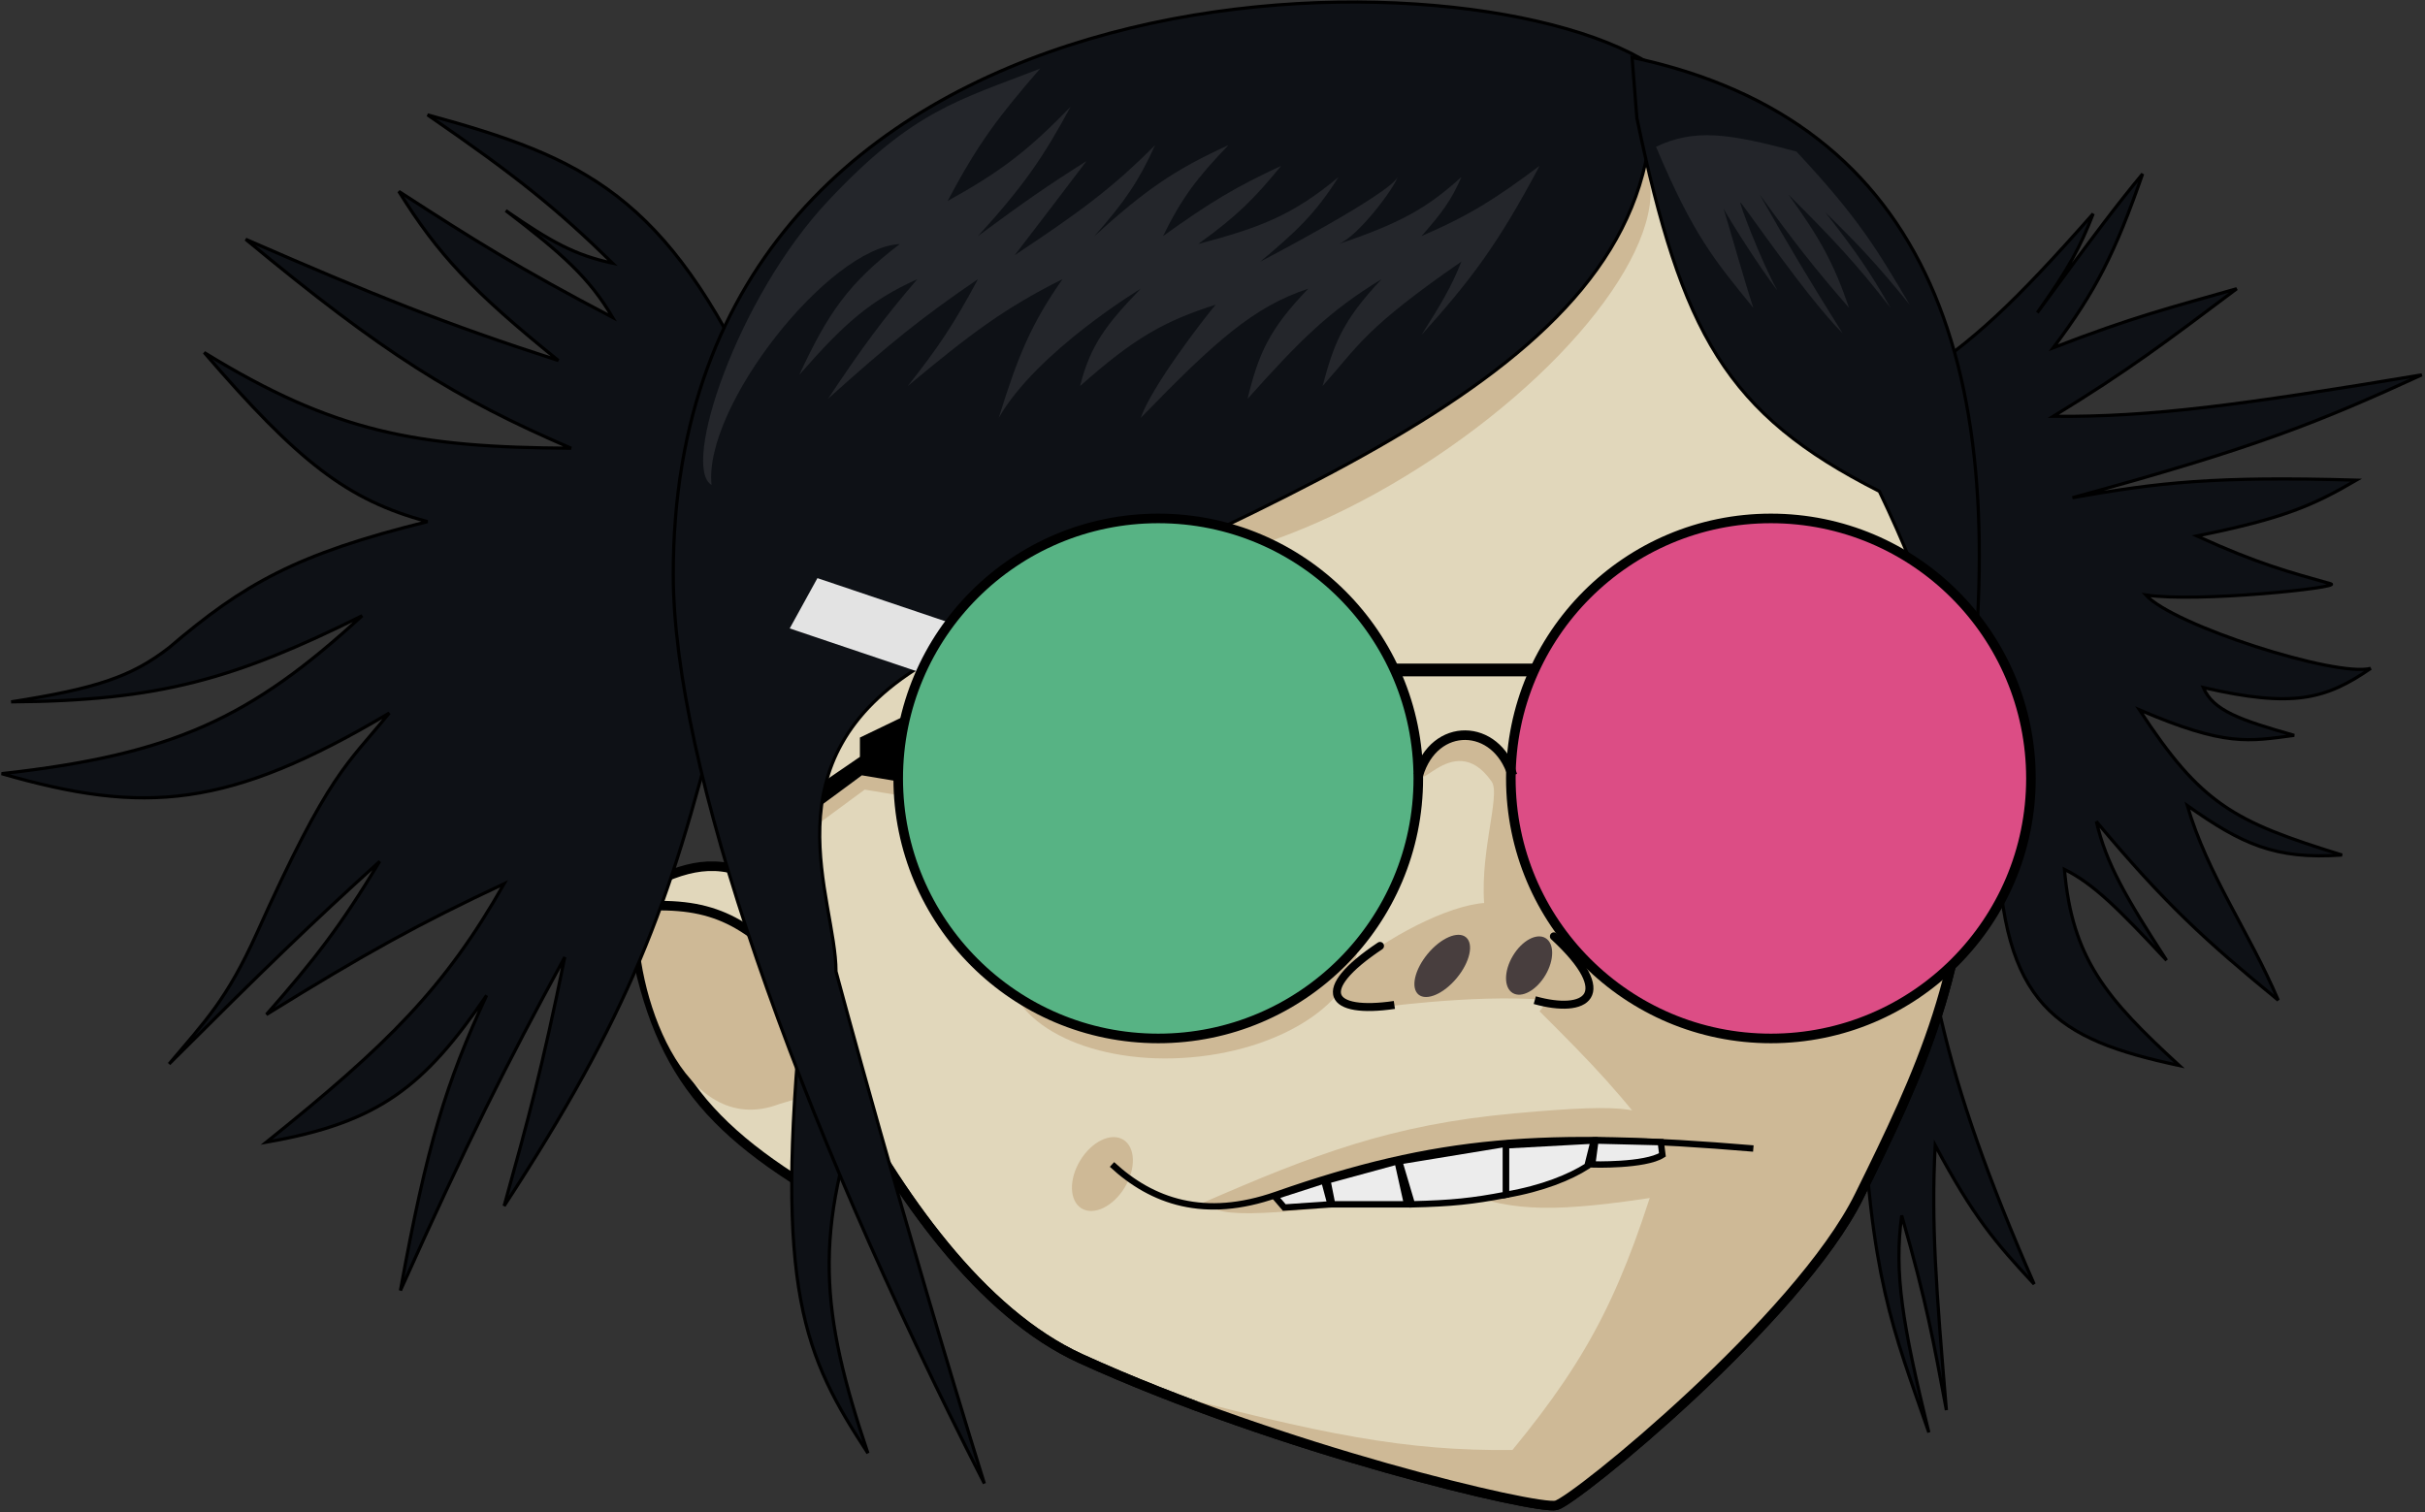<svg width="760" height="474" viewBox="0 0 760 474" fill="none" xmlns="http://www.w3.org/2000/svg">
<rect x="0" y="0" width="760" height="474" fill="#333333" stroke="none"/>
<g id="Noodle">
<g id="Group 1">
<path id="LeftEar" d="M259.5 376L277.5 321.5C239.756 262.771 223.676 265.522 196.5 281C203.119 330.574 216.904 351.352 259.5 376Z" fill="#E1D7BB" stroke="black" stroke-width="3"/>
<path id="Vector 23" d="M200 286C229.236 282.36 245.237 291.829 269.178 338.58L244.178 346.08C214 357.5 198.5 310 200 286Z" fill="#CEB996"/>
<path id="Vector 24" d="M248 303.5C232.085 287.348 221.35 281.896 196 284.5" stroke="black" stroke-width="3"/>
<path id="Vector 10" d="M656 67C630.811 95.528 618.596 106.804 600 119L626 263C627.458 315.093 644.179 325.672 683 334C660.082 312.968 649.396 300.447 647 272.5C656.012 276.975 663.753 284.619 679 301C666.124 281.065 660.105 270.714 657 257.5C678.567 283.317 691.184 294.803 714 313.5C704.812 291.93 692 274.5 685.5 252.5C702.5 264.5 713 269.5 734 268C700 257.5 689.861 252.12 670.5 222.5C697.542 234.135 704.811 232.367 719 230.5C702.218 225.696 693.651 222.846 690.5 215.5C718.561 221.969 728.853 219.252 743 209.5C732.021 212.347 681.15 196.04 672.5 186.5C688.932 188.939 734.086 184.151 730.5 183C717.437 179.313 707.74 176.787 688.5 168C715.869 162.485 725.014 158.35 738.5 150.5C694.035 149.233 676.704 151.195 649.5 156C706.619 140.471 727.043 132.163 759 117.5C701.786 127.046 674.135 130.763 643.5 130.5C666.934 116.182 679.144 106.918 701 90.5C679.783 96.563 668.574 99.319 643.5 109C656.914 91.162 662.945 79.089 671.5 54.5C663.88 63.682 657.177 72.434 638.5 98C648.499 83.947 651.978 77.377 656 67Z" fill="#0E1116" stroke="black"/>
<path id="Vector 11" d="M192 82.5C174.354 65.236 161.689 55.061 134 36C183.053 49.387 208.815 61.261 238 124.5L225 223.5C209.769 284.122 197.223 318.006 158 378C165.58 350.727 169.826 335.341 177 300C157.92 335.141 146.783 357.261 125.5 404.5C133.759 358.913 139.837 339.343 152.5 312C133.01 340.422 118.902 351.895 83.5 358C121.744 327.259 139.445 309.66 158 277C131.263 289.535 114.936 298.549 83.5 318C98.631 300.735 106.636 290.498 119 270C97.617 289.35 82.685 303.851 53 333.5C64.354 320 70.983 313.506 80.5 292.5C103.302 241.75 108.711 239.916 122 223.5C71.562 253.492 45.254 255.424 0.5 242.5C54.336 236.53 78.611 225.05 113.5 193C73.758 212.738 50.038 219.697 3.5 220C29.989 215.827 41.145 212.215 53 203C76.402 183.018 92.836 173.65 134 163.5C108.749 156.79 93.322 144.516 64 110.5C104.923 135.646 130.69 140.23 179 140.5C142.515 124.755 120.352 110.925 77 75C117.617 92.724 139.438 101.491 175 113C147.836 91.105 137.168 79.544 125 60C148.636 75.299 162.272 83.896 192 99.5C184.692 87.083 176.347 79.632 158.5 66C172.763 75.873 180.272 79.989 192 82.5Z" fill="#0E1116" stroke="black"/>
<path id="Vector 12" d="M598.5 243.5C602.124 301.955 608.473 336.082 637.5 402.5C625.301 389.376 618.476 381.413 606.5 359C605.18 383.402 606.823 404.189 610 442C605.955 420.53 604.039 409.075 596 381C593.577 398.918 596.164 414.898 604.5 449C593.24 416.474 586.152 400.683 583.5 341L598.5 243.5Z" fill="#0E1116" stroke="black"/>
<path id="Vector 13" d="M272 455.5C252.09 425.104 242.585 404.625 251.5 314.5L272 339.5C254.438 386.573 257.275 411.685 272 455.5Z" fill="#0E1116" stroke="black"/>
<path id="Head" d="M582.714 374.851C563.715 413.351 493.715 470.351 487.715 471.851C481.715 473.352 401.214 454.351 338.714 425.851C276.214 397.351 235.214 279.351 226.714 251.351C218.214 223.352 216.977 194.851 227.714 123.851C252.215 -38.149 617.214 -40.649 617.214 163.351V251.351C617.214 303.851 601.714 336.351 582.714 374.851Z" fill="#E1D7BB" stroke="black" stroke-width="3"/>
<path id="HeadShadow" d="M474 454.5C440.661 454.865 414.565 449.728 361 435.5C414.892 455.041 442.428 462.964 487 472C564.284 415.425 587.958 377.726 610.5 304.5L512.5 278.5L482.5 317C499.393 333.799 508.48 343.306 521.5 361C508.941 403.536 498.83 424.299 474 454.5Z" fill="#CEB996"/>
<ellipse id="Ellipse 7" cx="425.653" cy="107.725" rx="43" ry="106.316" transform="rotate(56.333 425.653 107.725)" fill="#CEB996"/>
<path id="HeadOutline" d="M582.714 374.851C563.715 413.351 493.715 470.351 487.715 471.851C481.715 473.352 401.214 454.351 338.714 425.851C276.214 397.351 235.214 279.351 226.714 251.351C218.214 223.352 216.977 194.851 227.714 123.851C252.215 -38.149 617.214 -40.649 617.214 163.351V251.351C617.214 303.851 601.714 336.351 582.714 374.851Z" stroke="black" stroke-width="3"/>
<path id="Vector 20" d="M474.5 349C436 352.5 411.785 361.866 377 377C383.428 380.592 383.249 383.35 458 373.5C474.275 380.131 488.714 379.897 520.5 375L524.5 354.5C514.693 347.531 513 345.5 474.5 349Z" fill="#CEB996"/>
<ellipse id="Ellipse 5" cx="345.5" cy="368.001" rx="8.157" ry="12.597" transform="rotate(31.174 345.5 368.001)" fill="#CEB996"/>
<path id="Vector 14" d="M348.5 365C361.077 376.649 377.5 382.388 400 374.5C450.554 356.777 483.88 354.517 549.5 360" stroke="black" stroke-width="2"/>
<path id="Vector 22" d="M271 236.5L284.5 230L283 249.5L271 247.5L252 261.5V255.5L271 242.5V236.5Z" fill="#CEB996"/>
<path id="Vector 21" d="M270 231.5L283.5 225L282 244.5L270 242.5L251 256.5V250.5L270 237.5V231.5Z" fill="black" stroke="black"/>
<path id="Vector 4" d="M262.001 304.5C262.001 281.5 239.501 238.5 289.001 208.5C423.001 147 527.501 108.5 517.001 20C456.5 -18.5 211 -15.5 211.001 180C211.001 239.5 248.271 347.214 308.501 465C283.001 383 262.001 304.5 262.001 304.5Z" fill="#0E1116" stroke="black"/>
<path id="Rectangle 1" d="M247.5 196.98L256.181 181.212L302.923 196.98L294.241 212.748L247.5 196.98Z" fill="#E3E3E3"/>
<path id="Vector 9" d="M465.5 286.5C463 269 470.5 249.32 467.5 245C455 227 441.5 254 446.5 238.5C451.5 223 474.5 230.5 473.5 241C471.498 262.016 486.346 260.279 495.673 282.389C505 304.5 468 304 465.5 286.5Z" fill="#CEB996"/>
<ellipse id="Ellipse 6" cx="370.513" cy="299.543" rx="55" ry="32" transform="rotate(-4.858 370.513 299.543)" fill="#CEB996"/>
<circle id="Ellipse 1" cx="363" cy="244" r="81.5" fill="#57B384" stroke="black" stroke-width="3"/>
<path id="Vector 5" d="M616.5 229C612.706 213.833 604.285 185.798 589 154C540.927 129.686 527.115 104.438 513 37L511.5 18C606 38 631 117 616.5 229Z" fill="#0E1116" stroke="black"/>
<circle id="Ellipse 2" cx="555" cy="244" r="81.5" fill="#DC4D85" stroke="black" stroke-width="3"/>
<path id="Vector 1" d="M437.5 210H481" stroke="black" stroke-width="4"/>
<path id="Vector 2" d="M444.5 243C449.5 226 469 226.5 474 243" stroke="black" stroke-width="3"/>
<path id="Vector 6" d="M424.5 302.5C437.5 292 457 282.5 467.5 283C478 283.5 486.5 292 493 300C499.5 308 501.175 316 493 314.5C472.235 310.69 438 315 430.5 316C423 317 411.5 313 424.5 302.5Z" fill="#CEB996"/>
<ellipse id="Ellipse 3" cx="452" cy="302.765" rx="5.93" ry="11.659" transform="rotate(39.585 452 302.765)" fill="#483E3E"/>
<ellipse id="Ellipse 4" cx="479.225" cy="302.651" rx="5.93" ry="10.029" transform="rotate(30.752 479.225 302.651)" fill="#483E3E"/>
<path id="Vector 7" d="M433.193 297.54C433.768 297.157 433.923 296.381 433.54 295.807C433.157 295.232 432.381 295.077 431.807 295.46L433.193 297.54ZM431.807 295.46C426.512 298.99 422.772 302.163 420.496 304.924C418.28 307.612 417.175 310.259 418.013 312.554C418.855 314.857 421.379 316.062 424.491 316.577C427.695 317.107 431.995 316.996 437.181 316.237L436.819 313.763C431.755 314.504 427.743 314.581 424.899 314.111C421.965 313.625 420.708 312.643 420.362 311.696C420.013 310.741 420.314 309.075 422.425 306.514C424.478 304.025 427.988 301.01 433.193 297.54L431.807 295.46Z" fill="black"/>
<path id="Vector 8" d="M486.151 294.418C485.644 293.949 485.614 293.158 486.082 292.651C486.551 292.144 487.342 292.114 487.849 292.582L486.151 294.418ZM487.849 292.582C492.895 297.25 496.136 301.206 497.857 304.481C499.562 307.727 499.909 310.596 498.565 312.78C497.248 314.92 494.609 315.892 491.595 316.121C488.527 316.355 484.748 315.853 480.662 314.703L481.339 312.297C485.252 313.397 488.723 313.833 491.405 313.629C494.141 313.42 495.752 312.58 496.435 311.47C497.091 310.404 497.189 308.585 495.643 305.644C494.114 302.731 491.105 299 486.151 294.418L487.849 292.582Z" fill="black"/>
<path id="Vector 15" d="M399.5 375L415 370L417 377.5L402.5 378.5L399.5 375Z" fill="#ECECEC" stroke="black" stroke-width="2"/>
<path id="Vector 16" d="M416 370L438 364L441 377.5H417.5L416 370Z" fill="#ECECEC" stroke="black" stroke-width="2"/>
<path id="Vector 17" d="M438.5 364L472 358.5V374.5C461.454 376.528 455.047 377.189 442.5 377.5L438.5 364Z" fill="#ECECEC" stroke="black" stroke-width="2"/>
<path id="Vector 18" d="M472 359L499.5 357.5L497.5 365.5C492 369 483.5 372.5 472 374.5V359Z" fill="#ECECEC" stroke="black" stroke-width="2"/>
<path id="Vector 19" d="M500 357.5L520.5 358L521 362C515.5 365.5 499 365 499 365L500 357.5Z" fill="#ECECEC" stroke="black" stroke-width="2"/>
<path id="Vector 25" d="M445.5 105C461.063 87.647 469.383 76.703 482.5 52C468.832 62.17 460.911 67.351 445.5 74C451.985 66.657 454.955 62.589 458 55.5C447.076 65.393 438.691 70.009 419.5 76.5C425.626 74.192 437.063 58.823 438 55.5C435.655 60.817 395 82 395 82C406.306 72.519 412.22 66.99 419.5 55.5C404.99 67.605 394.778 71.359 375.5 76.5C388.103 67.417 393.336 61.961 401.5 52C387.216 58.61 379.106 63.519 364.5 74C370.405 61.987 375.084 55.827 385 45.5C368.038 53.201 358.87 59.612 343 74C352.525 63.152 356.818 56.93 362 45.5C348.299 59.293 337.882 66.775 318 80C327.621 67.475 332.467 61.114 340.5 50.5C328.73 57.924 321.296 63.042 306.5 74C320.906 58.175 326.954 49.308 335.5 33.5C322.29 47.083 313.926 53.619 297 63C306.567 44.827 313.27 36.137 326 21.5C300.424 31.469 286.246 34.493 259.5 63C231 93.376 213.392 146.408 223 152C220.395 127.508 259.667 77.633 282 76.5C265.929 88.761 259.458 98.162 250.5 117.5C264.714 101.221 272.79 94.157 287.5 87.5C276.412 100.429 270.297 108.819 259.5 125C278.335 108.079 288.677 99.626 306.5 87.5C298.929 101.657 294.036 108.913 284.5 121C304.065 104.691 314.835 96.574 333 87.5C323.121 101.6 319.047 111.548 313 131C324.868 110.191 357.5 90.5 357.5 90.5C346.67 101.721 341.694 108.234 338.5 121C355.604 105.819 364.865 100.685 381 95.5C376.759 100.559 360.905 121.188 357.5 131C380.756 107.002 392.935 96.106 410 90.5C397.782 103.183 394.413 110.867 391 125C407.275 106.831 416.432 97.562 433 87.5C420.658 100.589 417.987 107.922 414.5 121C425.942 108.149 427.772 102.911 458 82C454.924 89.835 451.67 95.199 445.5 105Z" fill="#E9E9E9" fill-opacity="0.1"/>
<path id="Vector 26" d="M549.5 96.5C537.517 81.754 530.792 74.017 519 46C531.073 40.282 541.647 41.769 563 47.5C582.68 68.569 588.247 78.197 598.5 95.5C588.028 82.599 582.243 76.475 572 66.5C581.716 78.87 586.15 85.417 592.5 96.5C581.635 82.511 574.352 74.76 560.5 61C570.68 75.045 574.794 82.815 579.5 96.5C568.444 83.804 562.326 75.912 551.5 61C560.853 77.498 566.577 87.041 577.5 104.5C566.166 93.099 547.492 65.672 545.5 63.5C544.603 62.523 551.78 81.567 557 91C551.147 83.391 541.575 68.119 540.173 65.401C541.182 68.441 546.358 86.926 549.5 96.5Z" fill="#E3E3E3" fill-opacity="0.1"/>
</g>
</g>
</svg>
